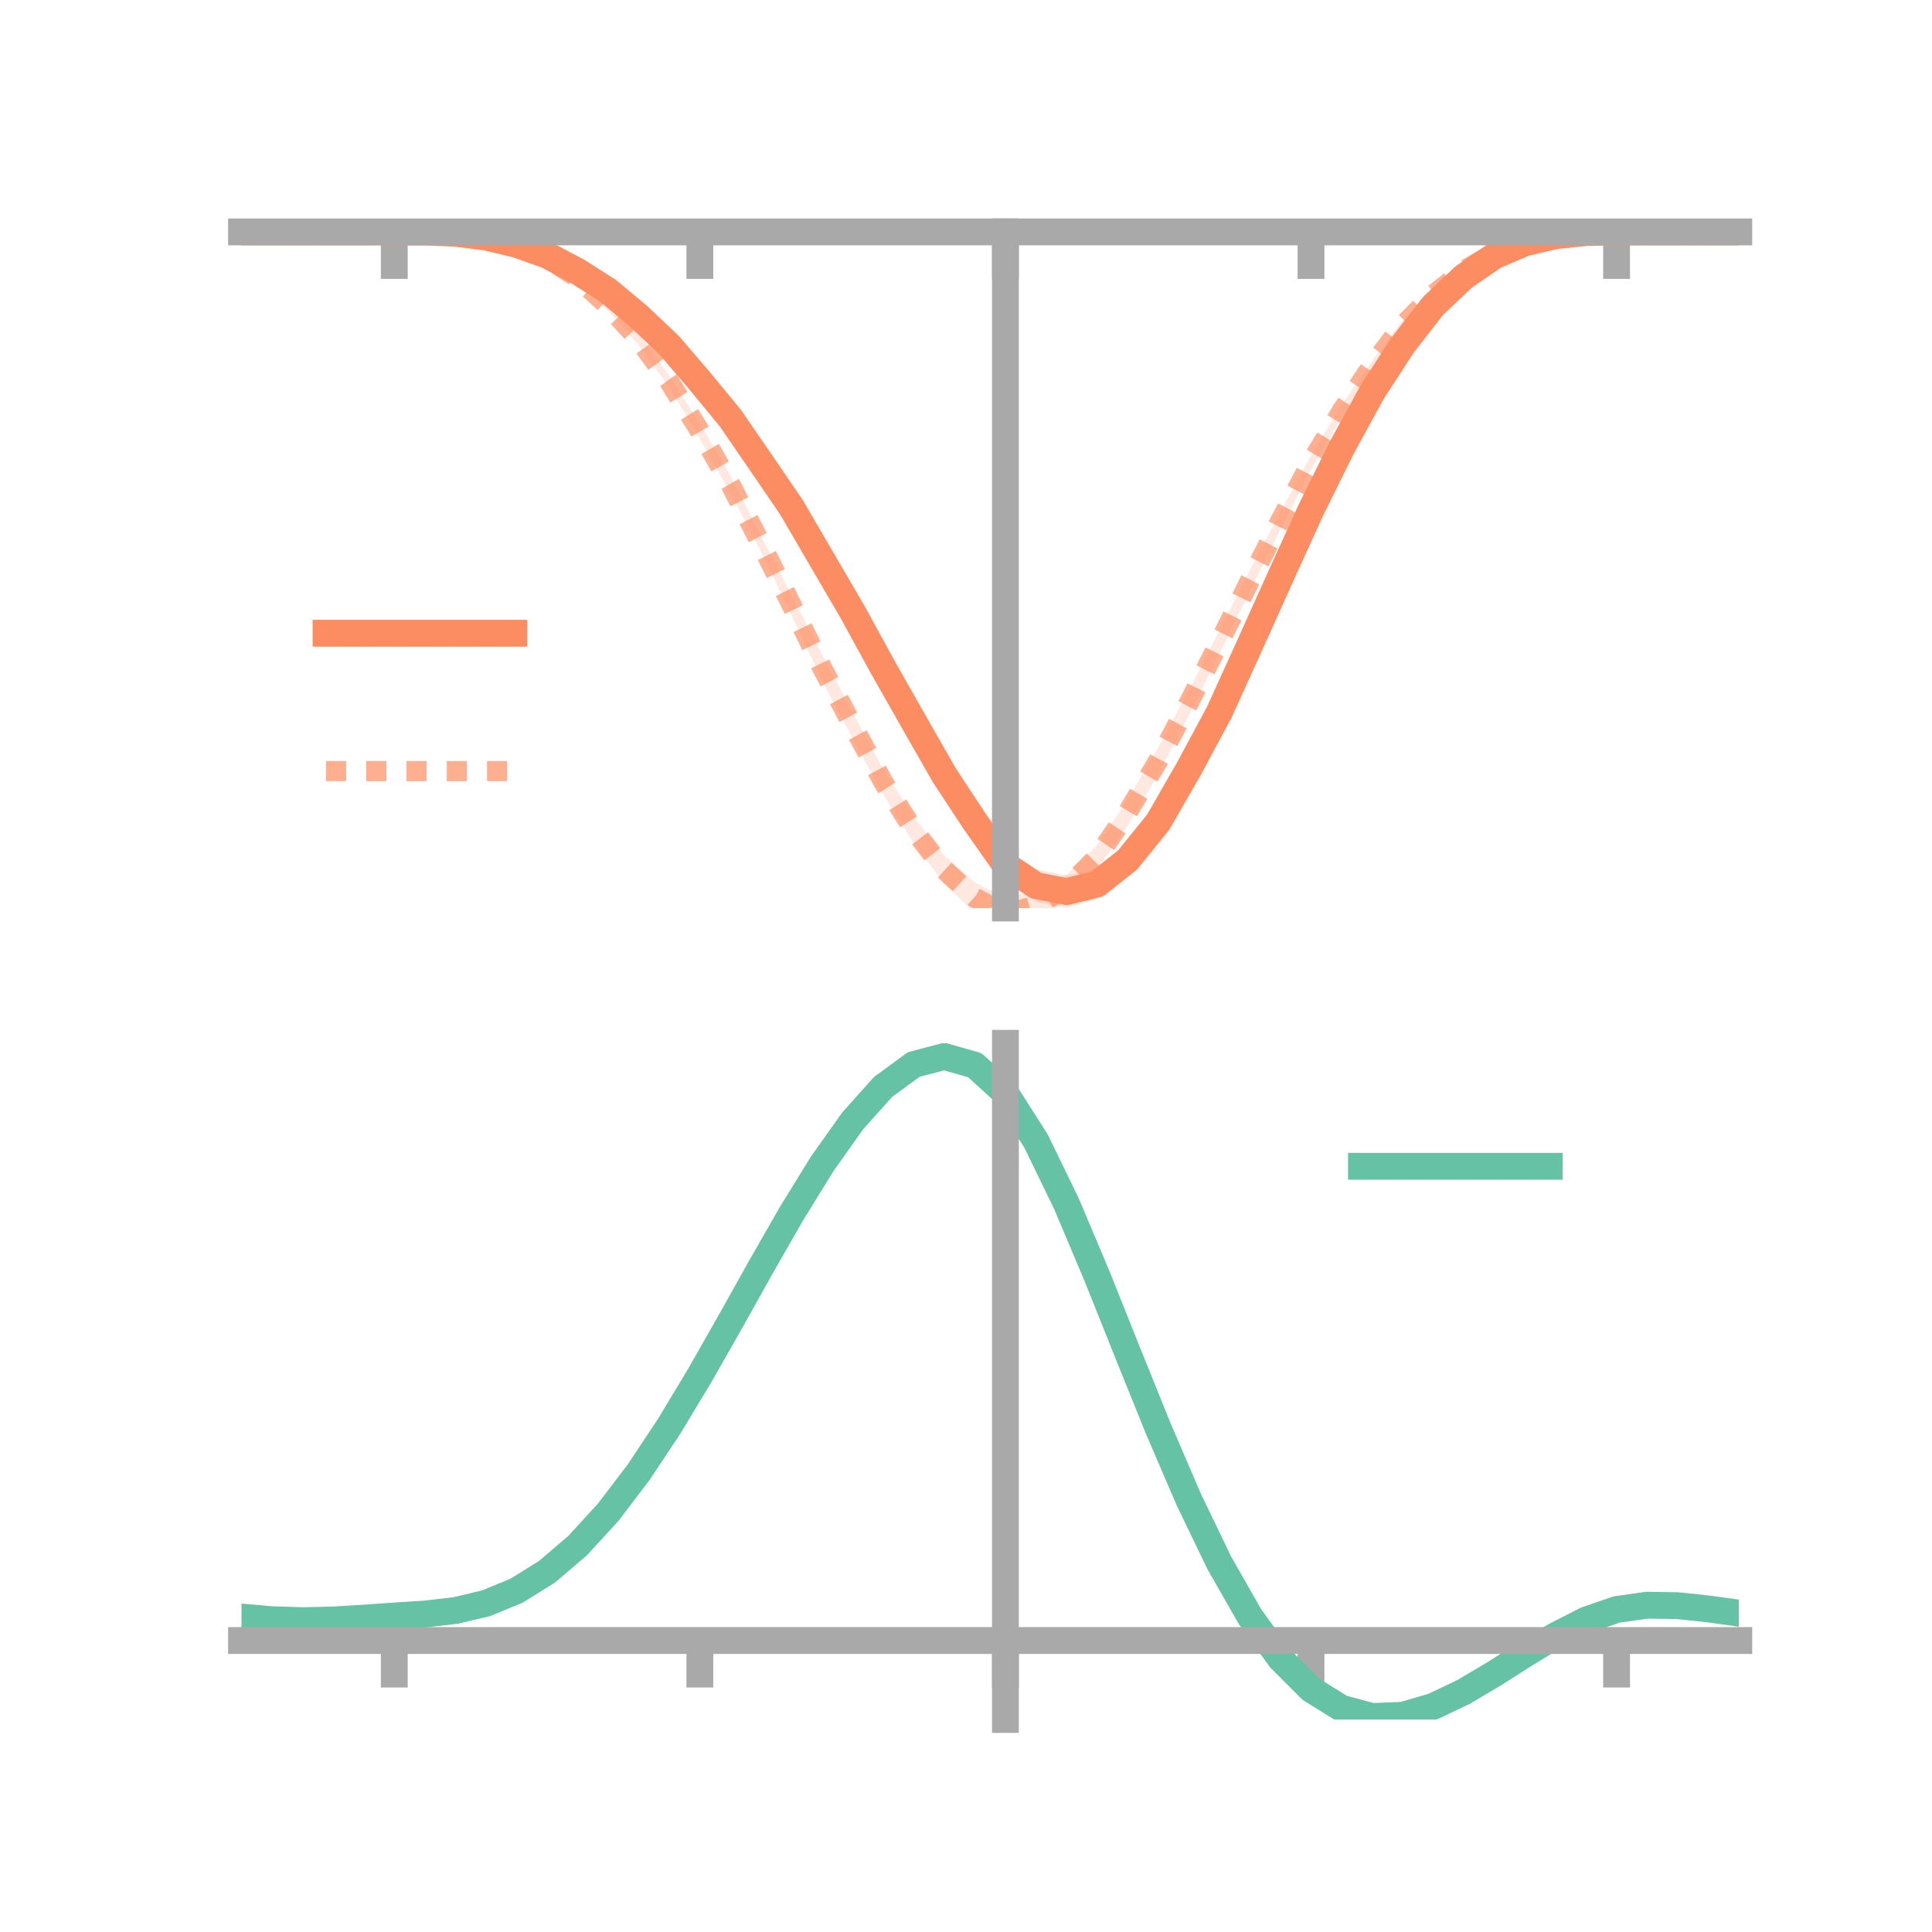 <?xml version="1.0" encoding="utf-8" standalone="no"?>
<!DOCTYPE svg PUBLIC "-//W3C//DTD SVG 1.1//EN"
  "http://www.w3.org/Graphics/SVG/1.1/DTD/svg11.dtd">
<!-- Created with matplotlib (https://matplotlib.org/) -->
<svg height="144pt" version="1.1" viewBox="0 0 144 144" width="144pt" xmlns="http://www.w3.org/2000/svg" xmlns:xlink="http://www.w3.org/1999/xlink">
 <defs>
  <style type="text/css">*{stroke-linecap:butt;stroke-linejoin:round;}</style>
 </defs>
 <g id="figure_1">
  <g id="patch_1">
   <path d="M 0 144 
L 144 144 
L 144 0 
L 0 0 
z
" style="fill:none;"/>
  </g>
  <g id="axes_1">
   <g id="patch_2">
    <path d="M 18 67.68 
L 129.6 67.68 
L 129.6 17.28 
L 18 17.28 
z
" style="fill:none;"/>
   </g>
   <g id="PolyCollection_1">
    <path clip-path="url(#p5f523ec575)" d="M 18 17.286 
L 18 17.286 
L 20.278 17.286 
L 22.555 17.286 
L 24.833 17.286 
L 27.11 17.286 
L 29.388 17.286 
L 31.665 17.28 
L 33.943 17.339 
L 36.22 17.602 
L 38.498 18.08 
L 40.776 18.853 
L 43.053 20.001 
L 45.331 21.412 
L 47.608 23.237 
L 49.886 25.3 
L 52.163 27.887 
L 54.441 30.561 
L 56.718 33.844 
L 58.996 37.138 
L 61.273 40.925 
L 63.551 44.795 
L 65.829 48.939 
L 68.106 52.804 
L 70.384 56.717 
L 72.661 60.283 
L 74.939 63.256 
L 77.216 64.785 
L 79.494 65.231 
L 81.771 64.81 
L 84.049 63.029 
L 86.327 60.217 
L 88.604 56.318 
L 90.882 52.051 
L 93.159 47.255 
L 95.437 42.181 
L 97.714 37.461 
L 99.992 32.874 
L 102.269 28.699 
L 104.547 25.321 
L 106.824 22.549 
L 109.102 20.445 
L 111.38 18.93 
L 113.657 18.009 
L 115.935 17.522 
L 118.212 17.319 
L 120.49 17.287 
L 122.767 17.286 
L 125.045 17.286 
L 127.322 17.286 
L 129.6 17.286 
L 129.6 17.286 
L 129.6 17.286 
L 127.322 17.286 
L 125.045 17.286 
L 122.767 17.286 
L 120.49 17.288 
L 118.212 17.351 
L 115.935 17.604 
L 113.657 18.195 
L 111.38 19.222 
L 109.102 20.833 
L 106.824 23.026 
L 104.547 26.113 
L 102.269 29.759 
L 99.992 33.913 
L 97.714 38.548 
L 95.437 43.826 
L 93.159 48.871 
L 90.882 54.101 
L 88.604 58.314 
L 86.327 62.334 
L 84.049 65.157 
L 81.771 66.986 
L 79.494 67.68 
L 77.216 67.223 
L 74.939 65.699 
L 72.661 62.201 
L 70.384 58.851 
L 68.106 54.789 
L 65.829 50.637 
L 63.551 46.457 
L 61.273 42.526 
L 58.996 38.502 
L 56.718 35.127 
L 54.441 31.781 
L 52.163 28.92 
L 49.886 26.19 
L 47.608 23.933 
L 45.331 21.953 
L 43.053 20.459 
L 40.776 19.191 
L 38.498 18.344 
L 36.22 17.736 
L 33.943 17.427 
L 31.665 17.304 
L 29.388 17.286 
L 27.11 17.286 
L 24.833 17.286 
L 22.555 17.286 
L 20.278 17.286 
L 18 17.286 
z
" style="fill:#fc8d62;fill-opacity:0.2;"/>
   </g>
   <g id="PolyCollection_2">
    <path clip-path="url(#p5f523ec575)" d="M 18 17.286 
L 18 17.286 
L 20.278 17.286 
L 22.555 17.286 
L 24.833 17.286 
L 27.11 17.286 
L 29.388 17.286 
L 31.665 17.276 
L 33.943 17.344 
L 36.22 17.604 
L 38.498 18.169 
L 40.776 19.048 
L 43.053 20.459 
L 45.331 22.495 
L 47.608 24.869 
L 49.886 28.03 
L 52.163 31.565 
L 54.441 35.447 
L 56.718 39.945 
L 58.996 44.337 
L 61.273 48.809 
L 63.551 53.105 
L 65.829 57.326 
L 68.106 60.891 
L 70.384 63.787 
L 72.661 65.779 
L 74.939 66.894 
L 77.216 66.34 
L 79.494 65.221 
L 81.771 63.003 
L 84.049 59.588 
L 86.327 55.686 
L 88.604 51.456 
L 90.882 47.008 
L 93.159 42.492 
L 95.437 38.154 
L 97.714 33.937 
L 99.992 30.182 
L 102.269 26.909 
L 104.547 23.833 
L 106.824 21.732 
L 109.102 19.973 
L 111.38 18.708 
L 113.657 17.902 
L 115.935 17.48 
L 118.212 17.317 
L 120.49 17.287 
L 122.767 17.286 
L 125.045 17.286 
L 127.322 17.286 
L 129.6 17.286 
L 129.6 17.286 
L 129.6 17.286 
L 127.322 17.286 
L 125.045 17.286 
L 122.767 17.286 
L 120.49 17.288 
L 118.212 17.351 
L 115.935 17.58 
L 113.657 18.067 
L 111.38 18.968 
L 109.102 20.348 
L 106.824 22.202 
L 104.547 24.684 
L 102.269 27.575 
L 99.992 31.097 
L 97.714 34.991 
L 95.437 39.444 
L 93.159 44.086 
L 90.882 48.735 
L 88.604 53.345 
L 86.327 57.698 
L 84.049 61.518 
L 81.771 64.794 
L 79.494 67.107 
L 77.216 68.664 
L 74.939 69.359 
L 72.661 68.047 
L 70.384 65.879 
L 68.106 62.839 
L 65.829 59.241 
L 63.551 55.034 
L 61.273 50.736 
L 58.996 45.838 
L 56.718 41.129 
L 54.441 36.752 
L 52.163 32.7 
L 49.886 28.867 
L 47.608 25.735 
L 45.331 23.144 
L 43.053 20.985 
L 40.776 19.463 
L 38.498 18.384 
L 36.22 17.74 
L 33.943 17.421 
L 31.665 17.302 
L 29.388 17.286 
L 27.11 17.286 
L 24.833 17.286 
L 22.555 17.286 
L 20.278 17.286 
L 18 17.286 
z
" style="fill:#fc8d62;fill-opacity:0.2;"/>
   </g>
   <g id="matplotlib.axis_1">
    <g id="xtick_1">
     <g id="line2d_1">
      <defs>
       <path d="M 0 0 
L 0 3.5 
" id="me62d8cffbd" style="stroke:#a9a9a9;stroke-width:2;"/>
      </defs>
      <g>
       <use style="fill:#a9a9a9;stroke:#a9a9a9;stroke-width:2;" x="29.388" xlink:href="#me62d8cffbd" y="17.286"/>
      </g>
     </g>
    </g>
    <g id="xtick_2">
     <g id="line2d_2">
      <g>
       <use style="fill:#a9a9a9;stroke:#a9a9a9;stroke-width:2;" x="52.163" xlink:href="#me62d8cffbd" y="17.286"/>
      </g>
     </g>
    </g>
    <g id="xtick_3">
     <g id="line2d_3">
      <g>
       <use style="fill:#a9a9a9;stroke:#a9a9a9;stroke-width:2;" x="74.939" xlink:href="#me62d8cffbd" y="17.286"/>
      </g>
     </g>
    </g>
    <g id="xtick_4">
     <g id="line2d_4">
      <g>
       <use style="fill:#a9a9a9;stroke:#a9a9a9;stroke-width:2;" x="97.714" xlink:href="#me62d8cffbd" y="17.286"/>
      </g>
     </g>
    </g>
    <g id="xtick_5">
     <g id="line2d_5">
      <g>
       <use style="fill:#a9a9a9;stroke:#a9a9a9;stroke-width:2;" x="120.49" xlink:href="#me62d8cffbd" y="17.286"/>
      </g>
     </g>
    </g>
   </g>
   <g id="matplotlib.axis_2"/>
   <g id="line2d_6">
    <path clip-path="url(#p5f523ec575)" d="M 18 17.286 
L 20.278 17.286 
L 22.555 17.286 
L 24.833 17.286 
L 27.11 17.286 
L 29.388 17.286 
L 31.665 17.292 
L 33.943 17.383 
L 36.22 17.669 
L 38.498 18.212 
L 40.776 19.022 
L 43.053 20.23 
L 45.331 21.682 
L 47.608 23.585 
L 49.886 25.745 
L 52.163 28.404 
L 54.441 31.171 
L 56.718 34.485 
L 58.996 37.82 
L 61.273 41.726 
L 63.551 45.626 
L 65.829 49.788 
L 68.106 53.796 
L 70.384 57.784 
L 72.661 61.242 
L 74.939 64.477 
L 77.216 66.004 
L 79.494 66.456 
L 81.771 65.898 
L 84.049 64.093 
L 86.327 61.276 
L 88.604 57.316 
L 90.882 53.076 
L 93.159 48.063 
L 95.437 43.004 
L 97.714 38.004 
L 99.992 33.394 
L 102.269 29.229 
L 104.547 25.717 
L 106.824 22.788 
L 109.102 20.639 
L 111.38 19.076 
L 113.657 18.102 
L 115.935 17.563 
L 118.212 17.335 
L 120.49 17.287 
L 122.767 17.286 
L 125.045 17.286 
L 127.322 17.286 
L 129.6 17.286 
" style="fill:none;stroke:#fc8d62;stroke-linecap:square;stroke-width:2;"/>
   </g>
   <g id="line2d_7">
    <path clip-path="url(#p5f523ec575)" d="M 18 17.286 
L 20.278 17.286 
L 22.555 17.286 
L 24.833 17.286 
L 27.11 17.286 
L 29.388 17.286 
L 31.665 17.289 
L 33.943 17.383 
L 36.22 17.672 
L 38.498 18.277 
L 40.776 19.256 
L 43.053 20.722 
L 45.331 22.819 
L 47.608 25.302 
L 49.886 28.448 
L 52.163 32.133 
L 54.441 36.099 
L 56.718 40.537 
L 58.996 45.087 
L 61.273 49.773 
L 63.551 54.069 
L 65.829 58.283 
L 68.106 61.865 
L 70.384 64.833 
L 72.661 66.913 
L 74.939 68.127 
L 77.216 67.502 
L 79.494 66.164 
L 81.771 63.898 
L 84.049 60.553 
L 86.327 56.692 
L 88.604 52.4 
L 90.882 47.871 
L 93.159 43.289 
L 95.437 38.799 
L 97.714 34.464 
L 99.992 30.64 
L 102.269 27.242 
L 104.547 24.259 
L 106.824 21.967 
L 109.102 20.161 
L 111.38 18.838 
L 113.657 17.984 
L 115.935 17.53 
L 118.212 17.334 
L 120.49 17.287 
L 122.767 17.286 
L 125.045 17.286 
L 127.322 17.286 
L 129.6 17.286 
" style="fill:none;stroke:#fc8d62;stroke-dasharray:1.5,1.5;stroke-dashoffset:0;stroke-opacity:0.7;stroke-width:1.5;"/>
   </g>
   <g id="patch_3">
    <path d="M 74.939 67.68 
L 74.939 17.28 
" style="fill:none;stroke:#a9a9a9;stroke-linecap:square;stroke-linejoin:miter;stroke-width:2;"/>
   </g>
   <g id="patch_4">
    <path d="M 129.6 67.68 
L 129.6 17.28 
" style="fill:none;"/>
   </g>
   <g id="patch_5">
    <path d="M 18 17.286 
L 129.6 17.286 
" style="fill:none;stroke:#a9a9a9;stroke-linecap:square;stroke-linejoin:miter;stroke-width:2;"/>
   </g>
   <g id="patch_6">
    <path d="M 18 17.28 
L 129.6 17.28 
" style="fill:none;"/>
   </g>
   <g id="legend_1">
    <g id="line2d_8">
     <path d="M 24.3 47.2 
L 38.3 47.2 
" style="fill:none;stroke:#fc8d62;stroke-linecap:square;stroke-width:2;"/>
    </g>
    <g id="line2d_9"/>
    <g id="text_1">
     <!--   -->
     <g transform="translate(43.9 49.65)scale(0.07 -0.07)">
      <defs>
       <path id="DejaVuSans-32"/>
      </defs>
      <use xlink:href="#DejaVuSans-32"/>
     </g>
    </g>
    <g id="line2d_10">
     <path d="M 24.3 57.474 
L 38.3 57.474 
" style="fill:none;stroke:#fc8d62;stroke-dasharray:1.5,1.5;stroke-dashoffset:0;stroke-opacity:0.7;stroke-width:1.5;"/>
    </g>
    <g id="line2d_11"/>
    <g id="text_2">
     <!--   -->
     <g transform="translate(43.9 59.924)scale(0.07 -0.07)">
      <use xlink:href="#DejaVuSans-32"/>
     </g>
    </g>
   </g>
  </g>
  <g id="axes_2">
   <g id="patch_7">
    <path d="M 18 128.16 
L 129.6 128.16 
L 129.6 77.76 
L 18 77.76 
z
" style="fill:none;"/>
   </g>
   <g id="PolyCollection_3">
    <path clip-path="url(#p4f0f8d67f0)" d="M 18 120.568 
L 18 120.485 
L 20.278 120.693 
L 22.555 120.767 
L 24.833 120.709 
L 27.11 120.561 
L 29.388 120.391 
L 31.665 120.242 
L 33.943 119.975 
L 36.22 119.43 
L 38.498 118.483 
L 40.776 117.041 
L 43.053 115.054 
L 45.331 112.513 
L 47.608 109.449 
L 49.886 105.929 
L 52.163 102.055 
L 54.441 97.955 
L 56.718 93.783 
L 58.996 89.715 
L 61.273 85.94 
L 63.551 82.655 
L 65.829 80.064 
L 68.106 78.368 
L 70.384 77.76 
L 72.661 78.426 
L 74.939 80.533 
L 77.216 84.157 
L 79.494 88.925 
L 81.771 94.405 
L 84.049 100.19 
L 86.327 105.927 
L 88.604 111.315 
L 90.882 116.12 
L 93.159 120.174 
L 95.437 123.372 
L 97.714 125.674 
L 99.992 127.099 
L 102.269 127.718 
L 104.547 127.635 
L 106.824 126.985 
L 109.102 125.917 
L 111.38 124.591 
L 113.657 123.168 
L 115.935 121.807 
L 118.212 120.661 
L 120.49 119.879 
L 122.767 119.561 
L 125.045 119.602 
L 127.322 119.852 
L 129.6 120.181 
L 129.6 120.29 
L 129.6 120.29 
L 127.322 119.986 
L 125.045 119.754 
L 122.767 119.724 
L 120.49 120.047 
L 118.212 120.84 
L 115.935 122.017 
L 113.657 123.427 
L 111.38 124.905 
L 109.102 126.281 
L 106.824 127.388 
L 104.547 128.064 
L 102.269 128.16 
L 99.992 127.553 
L 97.714 126.15 
L 95.437 123.9 
L 93.159 120.792 
L 90.882 116.867 
L 88.604 112.22 
L 86.327 107.01 
L 84.049 101.459 
L 81.771 95.856 
L 79.494 90.544 
L 77.216 85.92 
L 74.939 82.405 
L 72.661 80.368 
L 70.384 79.726 
L 68.106 80.314 
L 65.829 81.948 
L 63.551 84.436 
L 61.273 87.584 
L 58.996 91.195 
L 56.718 95.08 
L 54.441 99.057 
L 52.163 102.962 
L 49.886 106.649 
L 47.608 109.998 
L 45.331 112.916 
L 43.053 115.343 
L 40.776 117.251 
L 38.498 118.647 
L 36.22 119.572 
L 33.943 120.104 
L 31.665 120.361 
L 29.388 120.498 
L 27.11 120.651 
L 24.833 120.781 
L 22.555 120.826 
L 20.278 120.756 
L 18 120.568 
z
" style="fill:#66c2a5;fill-opacity:0.2;"/>
   </g>
   <g id="matplotlib.axis_3">
    <g id="xtick_6">
     <g id="line2d_12">
      <g>
       <use style="fill:#a9a9a9;stroke:#a9a9a9;stroke-width:2;" x="29.388" xlink:href="#me62d8cffbd" y="122.274"/>
      </g>
     </g>
    </g>
    <g id="xtick_7">
     <g id="line2d_13">
      <g>
       <use style="fill:#a9a9a9;stroke:#a9a9a9;stroke-width:2;" x="52.163" xlink:href="#me62d8cffbd" y="122.274"/>
      </g>
     </g>
    </g>
    <g id="xtick_8">
     <g id="line2d_14">
      <g>
       <use style="fill:#a9a9a9;stroke:#a9a9a9;stroke-width:2;" x="74.939" xlink:href="#me62d8cffbd" y="122.274"/>
      </g>
     </g>
    </g>
    <g id="xtick_9">
     <g id="line2d_15">
      <g>
       <use style="fill:#a9a9a9;stroke:#a9a9a9;stroke-width:2;" x="97.714" xlink:href="#me62d8cffbd" y="122.274"/>
      </g>
     </g>
    </g>
    <g id="xtick_10">
     <g id="line2d_16">
      <g>
       <use style="fill:#a9a9a9;stroke:#a9a9a9;stroke-width:2;" x="120.49" xlink:href="#me62d8cffbd" y="122.274"/>
      </g>
     </g>
    </g>
   </g>
   <g id="matplotlib.axis_4"/>
   <g id="line2d_17">
    <path clip-path="url(#p4f0f8d67f0)" d="M 18 120.526 
L 20.278 120.724 
L 22.555 120.796 
L 24.833 120.745 
L 27.11 120.606 
L 29.388 120.445 
L 31.665 120.302 
L 33.943 120.04 
L 36.22 119.501 
L 38.498 118.565 
L 40.776 117.146 
L 43.053 115.199 
L 45.331 112.715 
L 47.608 109.723 
L 49.886 106.289 
L 52.163 102.508 
L 54.441 98.506 
L 56.718 94.432 
L 58.996 90.455 
L 61.273 86.762 
L 63.551 83.546 
L 65.829 81.006 
L 68.106 79.341 
L 70.384 78.743 
L 72.661 79.397 
L 74.939 81.469 
L 77.216 85.038 
L 79.494 89.735 
L 81.771 95.13 
L 84.049 100.825 
L 86.327 106.468 
L 88.604 111.767 
L 90.882 116.494 
L 93.159 120.483 
L 95.437 123.636 
L 97.714 125.912 
L 99.992 127.326 
L 102.269 127.939 
L 104.547 127.849 
L 106.824 127.187 
L 109.102 126.099 
L 111.38 124.748 
L 113.657 123.298 
L 115.935 121.912 
L 118.212 120.75 
L 120.49 119.963 
L 122.767 119.642 
L 125.045 119.678 
L 127.322 119.919 
L 129.6 120.236 
" style="fill:none;stroke:#66c2a5;stroke-linecap:square;stroke-width:2;"/>
   </g>
   <g id="patch_8">
    <path d="M 74.939 128.16 
L 74.939 77.76 
" style="fill:none;stroke:#a9a9a9;stroke-linecap:square;stroke-linejoin:miter;stroke-width:2;"/>
   </g>
   <g id="patch_9">
    <path d="M 129.6 128.16 
L 129.6 77.76 
" style="fill:none;"/>
   </g>
   <g id="patch_10">
    <path d="M 18 122.274 
L 129.6 122.274 
" style="fill:none;stroke:#a9a9a9;stroke-linecap:square;stroke-linejoin:miter;stroke-width:2;"/>
   </g>
   <g id="patch_11">
    <path d="M 18 77.76 
L 129.6 77.76 
" style="fill:none;"/>
   </g>
   <g id="legend_2">
    <g id="line2d_18">
     <path d="M 101.475 86.929 
L 115.475 86.929 
" style="fill:none;stroke:#66c2a5;stroke-linecap:square;stroke-width:2;"/>
    </g>
    <g id="line2d_19"/>
    <g id="text_3">
     <!--   -->
     <g transform="translate(121.075 89.379)scale(0.07 -0.07)">
      <use xlink:href="#DejaVuSans-32"/>
     </g>
    </g>
   </g>
  </g>
 </g>
 <defs>
  <clipPath id="p5f523ec575">
   <rect height="50.4" width="111.6" x="18" y="17.28"/>
  </clipPath>
  <clipPath id="p4f0f8d67f0">
   <rect height="50.4" width="111.6" x="18" y="77.76"/>
  </clipPath>
 </defs>
</svg>
